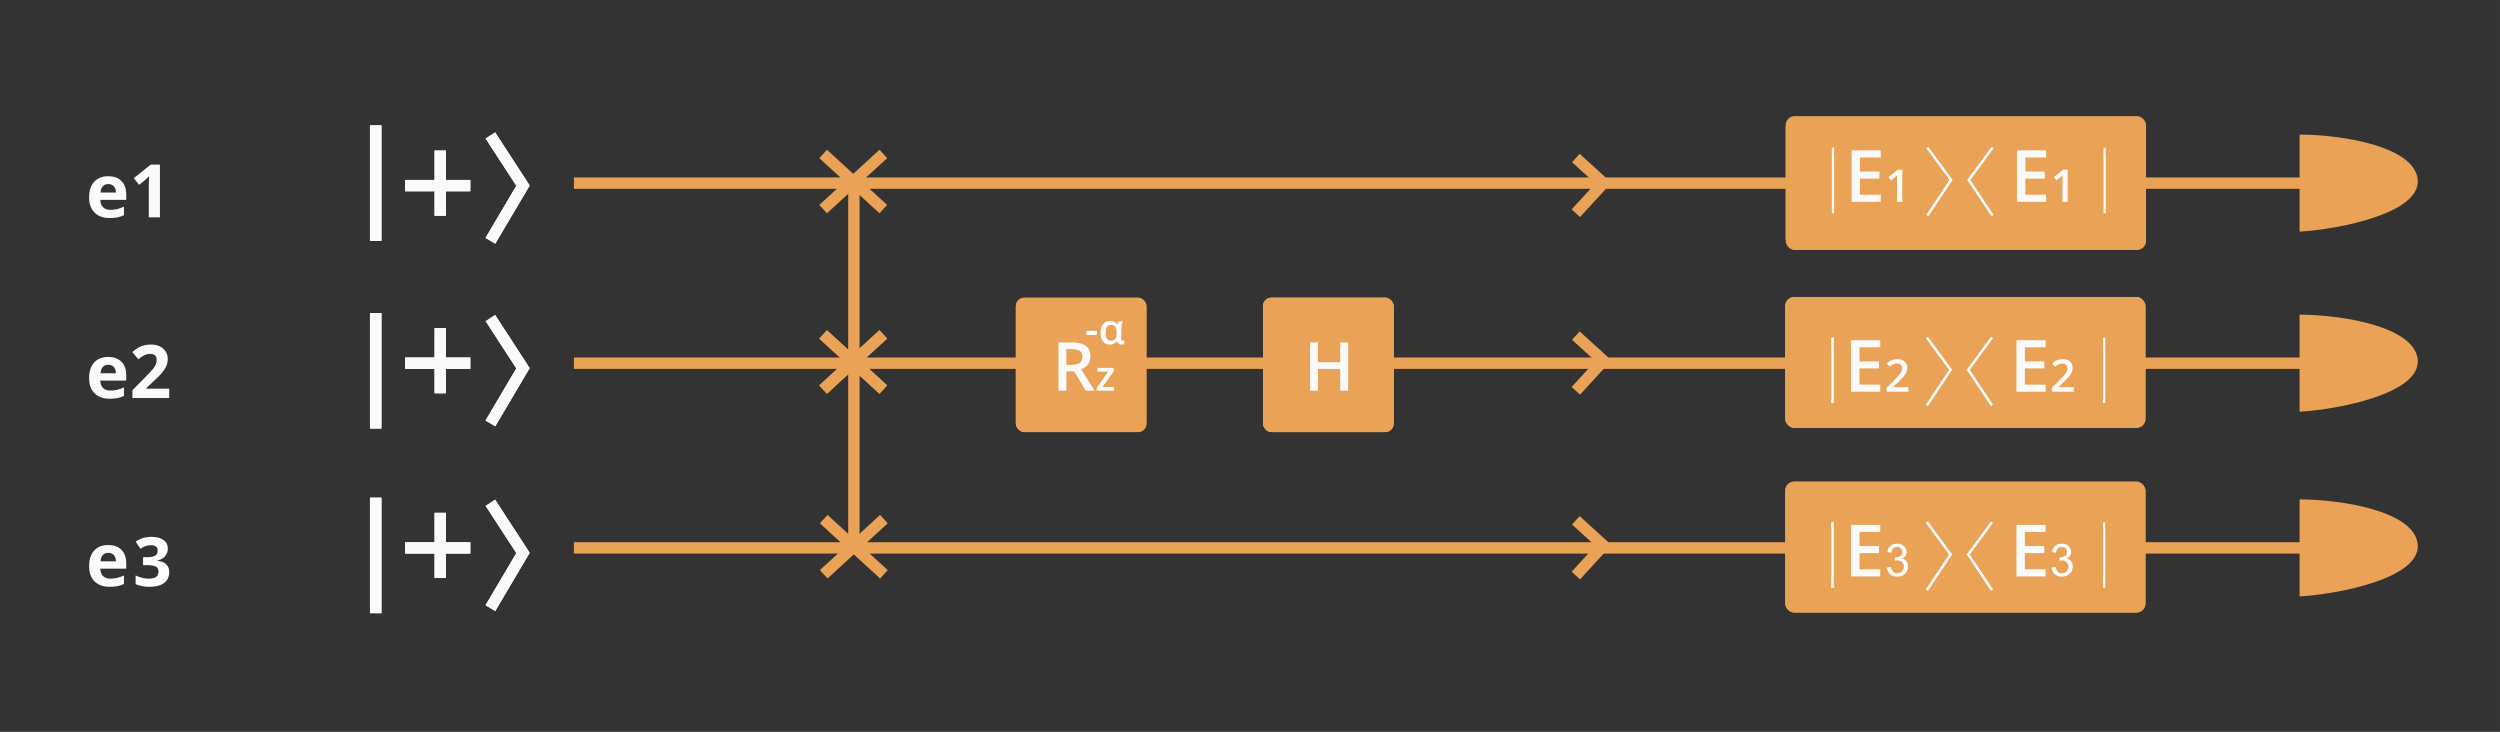 <?xml version="1.0" encoding="UTF-8" standalone="no"?>
<!-- Created with Inkscape (http://www.inkscape.org/) -->

<svg
   xmlns:dc="http://purl.org/dc/elements/1.1/"
   xmlns:cc="http://creativecommons.org/ns#"
   xmlns:rdf="http://www.w3.org/1999/02/22-rdf-syntax-ns#"
   xmlns:svg="http://www.w3.org/2000/svg"
   xmlns="http://www.w3.org/2000/svg"
   xmlns:sodipodi="http://sodipodi.sourceforge.net/DTD/sodipodi-0.dtd"
   xmlns:inkscape="http://www.inkscape.org/namespaces/inkscape"
   width="386"
   height="113"
   viewBox="0 0 102.129 29.898"
   version="1.1"
   id="svg2705"
   inkscape:version="0.92.5 (2060ec1f9f, 2020-04-08)"
   sodipodi:docname="GHZ4_cir0001_circuit_d.svg">
  <rect x="0" y="0" width="102.129" height="29.898" fill="#333333" stroke="none"/>
  <defs
     id="defs2699" />
  <sodipodi:namedview
     id="base"
     pagecolor="#ffffff"
     bordercolor="#666666"
     borderopacity="1.0"
     inkscape:pageopacity="0.0"
     inkscape:pageshadow="2"
     inkscape:zoom="1.4"
     inkscape:cx="183.41254"
     inkscape:cy="59.259495"
     inkscape:document-units="mm"
     inkscape:current-layer="g3401"
     showgrid="false"
     units="px"
     inkscape:window-width="1366"
     inkscape:window-height="704"
     inkscape:window-x="0"
     inkscape:window-y="27"
     inkscape:window-maximized="1" />
  <g
     inkscape:label="Layer 1"
     inkscape:groupmode="layer"
     id="layer1"
     transform="translate(0,-267.102)">
    <g
       id="g3401"
       transform="translate(-15.459,136.242)">
      <line
         style="fill:none;stroke:#fafafa;stroke-width:0.464"
         x1="30.805"
         y1="135.984"
         x2="30.805"
         y2="140.698"
         id="line244" />
      <line
         style="fill:none;stroke:#fafafa;stroke-width:0.464"
         x1="30.805"
         y1="135.984"
         x2="30.805"
         y2="140.698"
         id="line246" />
      <line
         style="fill:none;stroke:#fafafa;stroke-width:0.464"
         x1="30.805"
         y1="135.984"
         x2="30.805"
         y2="140.698"
         id="line248" />
      <path
         style="fill:none;stroke:#fafafa;stroke-width:0.464"
         inkscape:connector-curvature="0"
         d="m 32.008,138.443 h 2.665"
         id="path250" />
      <path
         style="fill:none;stroke:#fafafa;stroke-width:0.464"
         inkscape:connector-curvature="0"
         d="m 32.008,138.443 h 2.665"
         id="path252" />
      <path
         style="fill:none;stroke:#fafafa;stroke-width:0.464"
         inkscape:connector-curvature="0"
         d="m 33.443,139.673 v -2.664"
         id="path258" />
      <path
         style="fill:none;stroke:#fafafa;stroke-width:0.464"
         inkscape:connector-curvature="0"
         d="m 33.443,139.673 v -2.664"
         id="path260" />
      <path
         style="fill:none;stroke:#fafafa;stroke-width:0.464"
         inkscape:connector-curvature="0"
         d="m 35.492,136.394 1.332,2.05 -1.332,2.254"
         id="path266" />
      <path
         style="fill:none;stroke:#fafafa;stroke-width:0.464"
         inkscape:connector-curvature="0"
         d="m 35.492,136.394 1.332,2.05 -1.332,2.254"
         id="path268" />
      <path
         sodipodi:nodetypes="cc"
         style="fill:none;stroke:#eaa356;stroke-width:0.464"
         inkscape:connector-curvature="0"
         d="M 38.904,138.341 H 110.12"
         id="path274" />
      <path
         style="fill:none;stroke:#eaa356;stroke-width:0.464"
         inkscape:connector-curvature="0"
         d="m 79.835,137.316 1.127,1.025 -1.127,1.23"
         id="path278" />
      <line
         style="fill:none;stroke:#fafafa;stroke-width:0.464"
         x1="30.805"
         y1="143.648"
         x2="30.805"
         y2="148.362"
         id="line238" />
      <line
         style="fill:none;stroke:#fafafa;stroke-width:0.464"
         x1="30.805"
         y1="143.648"
         x2="30.805"
         y2="148.362"
         id="line240" />
      <line
         style="fill:none;stroke:#fafafa;stroke-width:0.464"
         x1="30.805"
         y1="143.648"
         x2="30.805"
         y2="148.362"
         id="line242" />
      <path
         style="fill:none;stroke:#fafafa;stroke-width:0.464"
         inkscape:connector-curvature="0"
         d="m 32.008,145.697 h 2.665"
         id="path254" />
      <path
         style="fill:none;stroke:#fafafa;stroke-width:0.464"
         inkscape:connector-curvature="0"
         d="m 32.008,145.697 h 2.665"
         id="path256" />
      <path
         style="fill:none;stroke:#fafafa;stroke-width:0.464"
         inkscape:connector-curvature="0"
         d="m 33.443,146.927 v -2.664"
         id="path262" />
      <path
         style="fill:none;stroke:#fafafa;stroke-width:0.464"
         inkscape:connector-curvature="0"
         d="m 33.443,146.927 v -2.664"
         id="path264" />
      <path
         style="fill:none;stroke:#fafafa;stroke-width:0.464"
         inkscape:connector-curvature="0"
         d="m 35.492,143.853 1.332,2.05 -1.332,2.255"
         id="path270" />
      <path
         style="fill:none;stroke:#fafafa;stroke-width:0.464"
         inkscape:connector-curvature="0"
         d="m 35.492,143.853 1.332,2.05 -1.332,2.255"
         id="path272" />
      <path
         style="fill:none;stroke:#eaa356;stroke-width:0.464"
         inkscape:connector-curvature="0"
         d="M 38.904,145.697 H 110.709"
         id="path276"
         sodipodi:nodetypes="cc" />
      <path
         style="fill:none;stroke:#eaa356;stroke-width:0.464"
         inkscape:connector-curvature="0"
         d="m 79.835,144.57 1.127,1.025 -1.127,1.23"
         id="path280" />
      <line
         id="line889"
         y2="155.908"
         x2="30.805"
         y1="151.194"
         x1="30.805"
         style="fill:none;stroke:#fafafa;stroke-width:0.464" />
      <line
         id="line891"
         y2="155.908"
         x2="30.805"
         y1="151.194"
         x1="30.805"
         style="fill:none;stroke:#fafafa;stroke-width:0.464" />
      <line
         id="line893"
         y2="155.908"
         x2="30.805"
         y1="151.194"
         x1="30.805"
         style="fill:none;stroke:#fafafa;stroke-width:0.464" />
      <path
         id="path895"
         d="m 32.008,153.243 h 2.665"
         inkscape:connector-curvature="0"
         style="fill:none;stroke:#fafafa;stroke-width:0.464" />
      <path
         id="path897"
         d="m 32.008,153.243 h 2.665"
         inkscape:connector-curvature="0"
         style="fill:none;stroke:#fafafa;stroke-width:0.464" />
      <path
         id="path899"
         d="m 33.443,154.473 v -2.664"
         inkscape:connector-curvature="0"
         style="fill:none;stroke:#fafafa;stroke-width:0.464" />
      <path
         id="path901"
         d="m 33.443,154.473 v -2.664"
         inkscape:connector-curvature="0"
         style="fill:none;stroke:#fafafa;stroke-width:0.464" />
      <path
         id="path903"
         d="m 35.492,151.399 1.332,2.05 -1.332,2.255"
         inkscape:connector-curvature="0"
         style="fill:none;stroke:#fafafa;stroke-width:0.464" />
      <path
         id="path905"
         d="m 35.492,151.399 1.332,2.05 -1.332,2.255"
         inkscape:connector-curvature="0"
         style="fill:none;stroke:#fafafa;stroke-width:0.464" />
      <path
         id="path909"
         d="M 38.904,153.243 H 110.611"
         inkscape:connector-curvature="0"
         style="fill:none;stroke:#eaa356;stroke-width:0.464"
         sodipodi:nodetypes="cc" />
      <path
         id="path911"
         d="m 79.835,152.116 1.127,1.025 -1.127,1.23"
         inkscape:connector-curvature="0"
         style="fill:none;stroke:#eaa356;stroke-width:0.464" />
      <rect
         style="fill:#eaa356;stroke:none;stroke-width:0.184"
         id="rect434"
         rx="0.369"
         height="5.348"
         width="14.72"
         y="135.604"
         x="88.407" />
      <rect
         style="fill:#eaa356;stroke:none;stroke-width:0.184"
         id="rect436"
         rx="0.369"
         height="5.348"
         width="14.72"
         y="135.726"
         x="88.407" />
      <path
         style="fill:#eaa356;stroke:none;stroke-width:0.184"
         inkscape:connector-curvature="0"
         id="path446"
         d="m 109.401,140.323 v -3.965 c 1.649,0 4.705,0.461 4.826,1.844 0.121,1.383 -3.258,2.029 -4.826,2.121 z" />
      <path
         style="fill:none;stroke:#fafafa;stroke-width:0.092"
         inkscape:connector-curvature="0"
         id="path458"
         d="m 90.338,136.895 v 2.674" />
      <path
         style="fill:none;stroke:#fafafa;stroke-width:0.092"
         inkscape:connector-curvature="0"
         id="path460"
         d="m 101.438,136.895 v 2.674" />
      <path
         style="fill:#fafafa;stroke:none;stroke-width:0.184"
         inkscape:connector-curvature="0"
         id="path464"
         d="m 92.29,139.108 h -1.191 v -2.106 H 92.29 v 0.291 h -0.847 v 0.574 h 0.794 v 0.288 h -0.794 v 0.66 H 92.29 Z m 0.881,0 h -0.212 v -0.85 c 0,-0.101 0.002,-0.183 0.007,-0.242 -0.014,0.015 -0.031,0.031 -0.051,0.048 -0.02,0.018 -0.087,0.072 -0.202,0.166 l -0.106,-0.135 0.387,-0.304 h 0.176 z" />
      <path
         style="fill:#fafafa;stroke:none;stroke-width:0.184"
         inkscape:connector-curvature="0"
         id="path466"
         d="m 99.046,139.108 h -1.191 v -2.106 h 1.191 v 0.291 h -0.847 v 0.574 h 0.794 v 0.288 h -0.794 v 0.66 h 0.847 z m 0.881,0 h -0.212 v -0.85 c 0,-0.101 0.002,-0.183 0.007,-0.242 -0.014,0.015 -0.031,0.031 -0.051,0.048 -0.02,0.018 -0.087,0.072 -0.202,0.166 l -0.106,-0.135 0.387,-0.304 h 0.176 z" />
      <path
         style="fill:none;stroke:#fafafa;stroke-width:0.092"
         inkscape:connector-curvature="0"
         id="path468"
         d="m 94.199,136.895 0.965,1.317 -0.965,1.449" />
      <path
         style="fill:none;stroke:#fafafa;stroke-width:0.092"
         inkscape:connector-curvature="0"
         id="path470"
         d="m 94.199,136.895 0.965,1.317 -0.965,1.449" />
      <path
         style="fill:none;stroke:#fafafa;stroke-width:0.092"
         inkscape:connector-curvature="0"
         id="path472"
         d="m 96.853,136.895 -0.965,1.317 0.965,1.449" />
      <path
         style="fill:none;stroke:#fafafa;stroke-width:0.092"
         inkscape:connector-curvature="0"
         id="path474"
         d="m 96.853,136.895 -0.965,1.317 0.965,1.449" />
      <path
         style="fill:#eaa356;stroke:none;stroke-width:0.184"
         inkscape:connector-curvature="0"
         id="path450"
         d="m 109.401,147.68 v -3.965 c 1.649,0 4.705,0.461 4.826,1.844 0.121,1.383 -3.258,2.029 -4.826,2.121 z" />
      <g
         id="g1303"
         transform="matrix(1.039,0,0,1.039,-0.749,-1.222)">
        <rect
           x="85.791"
           y="138.801"
           width="14.164"
           height="5.146"
           rx="0.355"
           id="rect440"
           style="fill:#eaa356;stroke:none;stroke-width:0.177" />
        <rect
           x="85.791"
           y="138.801"
           width="14.164"
           height="5.146"
           rx="0.355"
           id="rect442"
           style="fill:#eaa356;stroke:none;stroke-width:0.177" />
        <path
           d="m 87.649,140.398 v 2.573"
           id="path462"
           inkscape:connector-curvature="0"
           style="fill:none;stroke:#fafafa;stroke-width:0.089" />
        <path
           d="m 87.649,140.398 v 2.573"
           id="path476"
           inkscape:connector-curvature="0"
           style="fill:none;stroke:#fafafa;stroke-width:0.089" />
        <path
           d="m 98.33,140.398 v 2.573"
           id="path478"
           inkscape:connector-curvature="0"
           style="fill:none;stroke:#fafafa;stroke-width:0.089" />
        <path
           d="m 89.527,142.527 h -1.147 v -2.026 h 1.147 v 0.28 h -0.815 v 0.552 h 0.764 v 0.277 h -0.764 v 0.635 h 0.815 z m 1.109,0 h -0.859 v -0.154 l 0.327,-0.328 c 0.096,-0.099 0.16,-0.169 0.191,-0.209 0.032,-0.043 0.055,-0.082 0.069,-0.117 0.015,-0.037 0.022,-0.076 0.022,-0.117 0,-0.057 -0.017,-0.103 -0.052,-0.135 -0.034,-0.034 -0.081,-0.05 -0.142,-0.05 -0.049,0 -0.096,0.009 -0.141,0.027 -0.045,0.018 -0.097,0.05 -0.157,0.098 l -0.11,-0.135 c 0.07,-0.059 0.139,-0.101 0.205,-0.126 0.067,-0.025 0.137,-0.037 0.212,-0.037 0.118,0 0.212,0.03 0.283,0.092 0.071,0.062 0.107,0.144 0.107,0.248 0,0.057 -0.011,0.112 -0.031,0.163 -0.02,0.051 -0.052,0.103 -0.094,0.158 -0.042,0.055 -0.113,0.13 -0.212,0.222 l -0.22,0.213 v 0.009 h 0.601 z"
           id="path480"
           inkscape:connector-curvature="0"
           style="fill:#fafafa;stroke:none;stroke-width:0.177" />
        <path
           d="m 96.029,142.527 h -1.147 v -2.026 h 1.147 v 0.28 h -0.815 v 0.552 h 0.764 v 0.277 h -0.764 v 0.635 h 0.815 z m 1.109,0 h -0.859 v -0.154 l 0.327,-0.328 c 0.096,-0.099 0.16,-0.169 0.191,-0.209 0.032,-0.043 0.055,-0.082 0.069,-0.117 0.015,-0.037 0.022,-0.076 0.022,-0.117 0,-0.057 -0.017,-0.103 -0.052,-0.135 -0.034,-0.034 -0.082,-0.05 -0.142,-0.05 -0.049,0 -0.096,0.009 -0.141,0.027 -0.045,0.018 -0.097,0.05 -0.157,0.098 l -0.11,-0.135 c 0.07,-0.059 0.139,-0.101 0.205,-0.126 0.066,-0.025 0.137,-0.037 0.212,-0.037 0.118,0 0.212,0.03 0.283,0.092 0.071,0.062 0.107,0.144 0.107,0.248 0,0.057 -0.011,0.112 -0.031,0.163 -0.02,0.051 -0.052,0.103 -0.094,0.158 -0.042,0.055 -0.113,0.13 -0.212,0.222 l -0.22,0.213 v 0.009 h 0.601 z"
           id="path482"
           inkscape:connector-curvature="0"
           style="fill:#fafafa;stroke:none;stroke-width:0.177" />
        <path
           d="m 91.364,140.398 0.929,1.267 -0.929,1.395"
           id="path484"
           inkscape:connector-curvature="0"
           style="fill:none;stroke:#fafafa;stroke-width:0.089" />
        <path
           d="m 91.364,140.398 0.929,1.267 -0.929,1.395"
           id="path486"
           inkscape:connector-curvature="0"
           style="fill:none;stroke:#fafafa;stroke-width:0.089" />
        <path
           d="m 93.918,140.398 -0.929,1.267 0.929,1.395"
           id="path488"
           inkscape:connector-curvature="0"
           style="fill:none;stroke:#fafafa;stroke-width:0.089" />
        <path
           d="m 93.918,140.398 -0.929,1.267 0.929,1.395"
           id="path490"
           inkscape:connector-curvature="0"
           style="fill:none;stroke:#fafafa;stroke-width:0.089" />
      </g>
      <path
         d="m 109.401,155.226 v -3.965 c 1.649,0 4.705,0.461 4.826,1.844 0.121,1.383 -3.258,2.029 -4.826,2.121 z"
         id="path1079"
         inkscape:connector-curvature="0"
         style="fill:#eaa356;stroke:none;stroke-width:0.184" />
      <g
         id="g1290"
         transform="matrix(1.039,0,0,1.039,-0.749,-1.143)">
        <rect
           style="fill:#eaa356;stroke:none;stroke-width:0.177"
           id="rect1073"
           rx="0.355"
           height="5.146"
           width="14.164"
           y="145.986"
           x="85.791" />
        <rect
           style="fill:#eaa356;stroke:none;stroke-width:0.177"
           id="rect1075"
           rx="0.355"
           height="5.146"
           width="14.164"
           y="145.986"
           x="85.791" />
        <path
           style="fill:none;stroke:#fafafa;stroke-width:0.089"
           inkscape:connector-curvature="0"
           id="path1083"
           d="m 87.649,147.583 v 2.573" />
        <path
           style="fill:none;stroke:#fafafa;stroke-width:0.089"
           inkscape:connector-curvature="0"
           id="path1085"
           d="m 87.649,147.583 v 2.573" />
        <path
           style="fill:none;stroke:#fafafa;stroke-width:0.089"
           inkscape:connector-curvature="0"
           id="path1087"
           d="m 98.33,147.583 v 2.573" />
        <path
           style="fill:#fafafa;stroke:none;stroke-width:0.177"
           inkscape:connector-curvature="0"
           id="path1089"
           d="m 89.527,149.713 h -1.147 v -2.026 h 1.147 v 0.28 h -0.815 v 0.552 h 0.764 v 0.277 h -0.764 v 0.635 h 0.815 z"
           sodipodi:nodetypes="ccccccccccccc" />
        <path
           style="fill:#fafafa;stroke:none;stroke-width:0.177"
           inkscape:connector-curvature="0"
           id="path1091"
           d="m 96.029,149.713 h -1.147 v -2.026 h 1.147 v 0.28 h -0.815 v 0.552 h 0.764 v 0.277 h -0.764 v 0.635 h 0.815 z"
           sodipodi:nodetypes="ccccccccccccc" />
        <path
           style="fill:none;stroke:#fafafa;stroke-width:0.089"
           inkscape:connector-curvature="0"
           id="path1093"
           d="m 91.364,147.583 0.929,1.267 -0.929,1.395" />
        <path
           style="fill:none;stroke:#fafafa;stroke-width:0.089"
           inkscape:connector-curvature="0"
           id="path1095"
           d="m 91.364,147.583 0.929,1.267 -0.929,1.395" />
        <path
           style="fill:none;stroke:#fafafa;stroke-width:0.089"
           inkscape:connector-curvature="0"
           id="path1097"
           d="m 93.918,147.583 -0.929,1.267 0.929,1.395" />
        <path
           style="fill:none;stroke:#fafafa;stroke-width:0.089"
           inkscape:connector-curvature="0"
           id="path1099"
           d="m 93.918,147.583 -0.929,1.267 0.929,1.395" />
        <g
           transform="matrix(0.074,0,0,0.074,89.678,147.473)"
           id="g1122"
           style="fill:#ffffff;stroke:none">
          <path
             inkscape:connector-curvature="0"
             d="m 1.509,25.549 2.109,-0.281 c 0.242,1.195 0.654,2.057 1.236,2.584 0.582,0.527 1.291,0.791 2.127,0.791 0.992,0 1.83,-0.344 2.514,-1.031 0.684,-0.687 1.025,-1.539 1.025,-2.555 0,-0.969 -0.316,-1.768 -0.949,-2.396 -0.633,-0.628 -1.438,-0.943 -2.414,-0.943 -0.398,0 -0.895,0.078 -1.488,0.234 L 5.903,20.1 c 0.141,0.016 0.254,0.023 0.34,0.023 0.898,0 1.707,-0.234 2.426,-0.703 0.719,-0.469 1.078,-1.191 1.078,-2.168 0,-0.773 -0.262,-1.414 -0.785,-1.922 -0.523,-0.508 -1.199,-0.762 -2.027,-0.762 -0.82,0 -1.504,0.258 -2.051,0.773 -0.547,0.515 -0.898,1.289 -1.055,2.32 L 1.72,17.288 c 0.258,-1.414 0.844,-2.51 1.758,-3.287 0.914,-0.777 2.051,-1.166 3.41,-1.166 0.938,0 1.801,0.201 2.59,0.604 0.789,0.403 1.393,0.951 1.811,1.646 0.418,0.695 0.627,1.434 0.627,2.215 0,0.742 -0.199,1.418 -0.598,2.027 -0.399,0.609 -0.988,1.094 -1.77,1.453 1.016,0.234 1.805,0.721 2.367,1.459 0.562,0.738 0.844,1.662 0.844,2.771 0,1.5 -0.547,2.771 -1.641,3.814 -1.094,1.043 -2.477,1.564 -4.148,1.564 -1.508,0 -2.76,-0.449 -3.756,-1.348 C 2.218,28.141 1.649,26.979 1.509,25.549 Z"
             id="path1120"
             style="fill:#ffffff" />
        </g>
        <g
           style="fill:#ffffff;stroke:none"
           id="g1697"
           transform="matrix(0.074,0,0,0.074,89.678,147.473)">
          <path
             style="fill:#ffffff"
             id="path1695"
             d="m 88.983,25.549 2.109,-0.281 c 0.242,1.195 0.654,2.057 1.236,2.584 0.582,0.527 1.291,0.791 2.127,0.791 0.992,0 1.83,-0.344 2.514,-1.031 0.684,-0.687 1.025,-1.539 1.025,-2.555 0,-0.969 -0.316,-1.768 -0.949,-2.396 -0.633,-0.628 -1.438,-0.943 -2.414,-0.943 -0.398,0 -0.895,0.078 -1.488,0.234 l 0.234,-1.852 c 0.141,0.016 0.254,0.023 0.34,0.023 0.898,0 1.707,-0.234 2.426,-0.703 0.719,-0.469 1.078,-1.191 1.078,-2.168 0,-0.773 -0.262,-1.414 -0.785,-1.922 -0.523,-0.508 -1.199,-0.762 -2.027,-0.762 -0.82,0 -1.504,0.258 -2.051,0.773 -0.547,0.515 -0.898,1.289 -1.055,2.32 l -2.109,-0.373 c 0.258,-1.414 0.844,-2.51 1.758,-3.287 0.914,-0.777 2.051,-1.166 3.41,-1.166 0.938,0 1.801,0.201 2.59,0.604 0.789,0.403 1.393,0.951 1.811,1.646 0.418,0.695 0.627,1.434 0.627,2.215 0,0.742 -0.199,1.418 -0.598,2.027 -0.399,0.609 -0.988,1.094 -1.77,1.453 1.016,0.234 1.805,0.721 2.367,1.459 0.562,0.738 0.844,1.662 0.844,2.771 0,1.5 -0.547,2.771 -1.641,3.814 -1.094,1.043 -2.477,1.564 -4.148,1.564 -1.508,0 -2.76,-0.449 -3.756,-1.348 -0.996,-0.899 -1.565,-2.061 -1.705,-3.491 z"
             inkscape:connector-curvature="0" />
        </g>
      </g>
      <g
         transform="matrix(0.074,0,0,0.074,129.765,151.245)"
         id="g1238"
         style="fill:#ffffff;stroke:none" />
      <path
         id="path314-3"
         d="m 19.882,138.379 c -0.095,0 -0.17,0.03 -0.224,0.091 -0.054,0.06 -0.085,0.145 -0.093,0.256 h 0.63 c -0.002,-0.111 -0.031,-0.196 -0.087,-0.256 -0.056,-0.061 -0.132,-0.091 -0.227,-0.091 z m 0.063,1.388 c -0.265,0 -0.472,-0.073 -0.622,-0.22 -0.149,-0.146 -0.224,-0.353 -0.224,-0.622 0,-0.276 0.069,-0.489 0.206,-0.639 0.138,-0.151 0.329,-0.227 0.573,-0.227 0.233,0 0.414,0.066 0.544,0.199 0.13,0.133 0.194,0.316 0.194,0.549 v 0.218 h -1.062 c 0.005,0.128 0.043,0.227 0.113,0.299 0.071,0.072 0.17,0.108 0.297,0.108 0.099,0 0.193,-0.01 0.281,-0.031 0.088,-0.021 0.181,-0.053 0.277,-0.099 v 0.348 c -0.079,0.039 -0.163,0.068 -0.252,0.087 -0.089,0.02 -0.198,0.029 -0.327,0.029 z m 2.047,-0.029 h -0.455 v -1.246 l 0.004,-0.205 0.007,-0.224 c -0.076,0.075 -0.128,0.125 -0.158,0.149 l -0.248,0.199 -0.219,-0.274 0.694,-0.552 h 0.374 z"
         inkscape:connector-curvature="0"
         style="fill:#fafafa;stroke:none;stroke-width:0.168" />
      <path
         id="path316-6"
         d="m 19.882,145.762 c -0.095,0 -0.17,0.03 -0.224,0.091 -0.054,0.06 -0.085,0.145 -0.093,0.256 h 0.63 c -0.002,-0.111 -0.031,-0.196 -0.087,-0.256 -0.056,-0.061 -0.132,-0.091 -0.227,-0.091 z m 0.063,1.387 c -0.265,0 -0.472,-0.073 -0.622,-0.219 -0.149,-0.146 -0.224,-0.354 -0.224,-0.622 0,-0.276 0.069,-0.489 0.206,-0.639 0.138,-0.151 0.329,-0.227 0.573,-0.227 0.233,0 0.414,0.066 0.544,0.199 0.13,0.133 0.194,0.316 0.194,0.55 v 0.218 h -1.062 c 0.005,0.128 0.043,0.227 0.113,0.299 0.071,0.072 0.17,0.107 0.297,0.107 0.099,0 0.193,-0.01 0.281,-0.031 0.088,-0.021 0.181,-0.054 0.277,-0.099 v 0.348 c -0.079,0.039 -0.163,0.068 -0.252,0.087 -0.089,0.02 -0.198,0.029 -0.327,0.029 z m 2.427,-0.029 h -1.505 v -0.317 l 0.54,-0.547 c 0.16,-0.164 0.265,-0.277 0.314,-0.34 0.049,-0.064 0.084,-0.123 0.106,-0.177 0.022,-0.054 0.033,-0.11 0.033,-0.168 0,-0.086 -0.024,-0.151 -0.072,-0.193 -0.047,-0.042 -0.11,-0.063 -0.19,-0.063 -0.083,0 -0.164,0.019 -0.243,0.058 -0.079,0.038 -0.161,0.093 -0.246,0.163 l -0.247,-0.293 c 0.106,-0.09 0.194,-0.154 0.264,-0.191 0.07,-0.037 0.146,-0.066 0.228,-0.086 0.082,-0.021 0.175,-0.031 0.277,-0.031 0.134,0 0.253,0.025 0.356,0.074 0.103,0.049 0.183,0.118 0.24,0.206 0.057,0.088 0.085,0.19 0.085,0.303 0,0.099 -0.018,0.192 -0.053,0.28 -0.035,0.086 -0.088,0.175 -0.162,0.267 -0.073,0.091 -0.201,0.221 -0.386,0.39 l -0.277,0.261 v 0.021 h 0.938 z"
         inkscape:connector-curvature="0"
         style="fill:#fafafa;stroke:none;stroke-width:0.168" />
      <path
         sodipodi:nodetypes="sccccsccscscscccscccccc"
         style="fill:#fafafa;stroke:none;stroke-width:0.168"
         inkscape:connector-curvature="0"
         d="m 19.882,153.445 c -0.095,0 -0.17,0.03 -0.224,0.091 -0.054,0.06 -0.085,0.145 -0.093,0.256 h 0.63 c -0.002,-0.111 -0.031,-0.196 -0.087,-0.256 -0.056,-0.061 -0.132,-0.091 -0.227,-0.091 z m 0.063,1.387 c -0.265,0 -0.472,-0.073 -0.622,-0.219 -0.149,-0.146 -0.224,-0.354 -0.224,-0.622 0,-0.276 0.069,-0.489 0.206,-0.639 0.138,-0.151 0.329,-0.227 0.573,-0.227 0.233,0 0.414,0.066 0.544,0.199 0.13,0.133 0.194,0.316 0.194,0.55 v 0.218 h -1.062 c 0.005,0.128 0.043,0.227 0.113,0.299 0.071,0.072 0.17,0.107 0.297,0.107 0.099,0 0.193,-0.01 0.281,-0.031 0.088,-0.021 0.181,-0.054 0.277,-0.099 v 0.348 c -0.079,0.039 -0.163,0.068 -0.252,0.087 -0.089,0.02 -0.198,0.029 -0.327,0.029 z"
         id="path913-7" />
      <path
         style="fill:#ffffff;stroke:none;stroke-width:0.199"
         inkscape:connector-curvature="0"
         d="m 22.315,153.265 c 0,0.124 -0.038,0.229 -0.113,0.316 -0.075,0.087 -0.18,0.146 -0.316,0.179 v 0.008 c 0.16,0.02 0.281,0.069 0.364,0.147 0.082,0.077 0.123,0.181 0.123,0.312 0,0.191 -0.069,0.34 -0.208,0.446 -0.138,0.106 -0.336,0.159 -0.593,0.159 -0.215,0 -0.406,-0.036 -0.573,-0.107 v -0.357 c 0.077,0.039 0.162,0.07 0.254,0.095 0.092,0.024 0.184,0.037 0.274,0.037 0.139,0 0.241,-0.024 0.307,-0.071 0.066,-0.047 0.099,-0.122 0.099,-0.227 0,-0.093 -0.038,-0.159 -0.114,-0.198 -0.076,-0.039 -0.197,-0.058 -0.364,-0.058 h -0.151 v -0.322 h 0.153 c 0.154,0 0.266,-0.02 0.336,-0.06 0.071,-0.041 0.107,-0.11 0.107,-0.208 0,-0.15 -0.094,-0.225 -0.282,-0.225 -0.065,0 -0.132,0.011 -0.2,0.033 -0.067,0.022 -0.142,0.059 -0.224,0.113 l -0.194,-0.289 c 0.181,-0.13 0.397,-0.196 0.647,-0.196 0.205,0 0.367,0.042 0.486,0.125 0.119,0.083 0.179,0.199 0.179,0.347 z"
         id="path22044-5" />
      <g
         id="g1028"
         transform="translate(5.504)">
        <g
           id="g1738"
           transform="matrix(0.773,0,0,0.773,8.989,33.073)">
          <rect
             id="rect290"
             rx="0.447"
             height="7.1"
             width="6.903"
             y="142.237"
             x="67.997"
             style="fill:#eaa356;stroke-width:0.223" />
          <rect
             id="rect292"
             rx="0.447"
             height="7.1"
             width="6.903"
             y="142.237"
             x="67.997"
             style="fill:#eaa356;stroke-width:0.223" />
          <rect
             id="rect294"
             rx="0.447"
             height="7.1"
             width="6.903"
             y="142.237"
             x="67.997"
             style="fill:#eaa356;stroke-width:0.223" />
          <path
             id="path496"
             d="m 72.497,147.151 h -0.419 v -1.15 h -1.176 v 1.15 h -0.417 v -2.551 h 0.417 v 1.044 h 1.176 v -1.044 h 0.419 z"
             inkscape:connector-curvature="0"
             style="fill:#fafafa;stroke-width:0.223" />
        </g>
      </g>
      <g
         id="g1035"
         transform="translate(4.835)">
        <g
           id="g1732"
           transform="matrix(0.773,0,0,0.773,6.971,33.073)">
          <rect
             id="rect302"
             rx="0.447"
             height="7.1"
             width="6.903"
             y="142.237"
             x="58.41"
             style="fill:#eaa356;stroke-width:0.223" />
          <rect
             id="rect304"
             rx="0.447"
             height="7.1"
             width="6.903"
             y="142.237"
             x="58.41"
             style="fill:#eaa356;stroke-width:0.223" />
          <path
             id="path502"
             d="m 61.082,145.786 h 0.29 c 0.194,0 0.335,-0.036 0.422,-0.108 0.087,-0.072 0.131,-0.179 0.131,-0.321 0,-0.144 -0.047,-0.248 -0.141,-0.311 -0.094,-0.063 -0.236,-0.094 -0.426,-0.094 h -0.276 z m 0,0.346 v 1.019 h -0.417 v -2.551 h 0.721 c 0.329,0 0.573,0.062 0.731,0.185 0.158,0.123 0.237,0.31 0.237,0.558 0,0.318 -0.165,0.544 -0.496,0.679 l 0.721,1.129 h -0.475 l -0.611,-1.019 z m 2.521,1.019 h -0.915 v -0.158 l 0.61,-0.852 h -0.573 v -0.196 h 0.86 v 0.179 l -0.597,0.831 h 0.614 z"
             inkscape:connector-curvature="0"
             style="fill:#fafafa;stroke-width:0.223" />
          <path
             id="path504"
             d="m 62.138,144.204 v -0.218 h 0.56 v 0.218 z m 1.302,0.304 c 0.106,0 0.182,-0.031 0.228,-0.092 0.047,-0.062 0.071,-0.166 0.072,-0.311 v -0.013 c 0,-0.15 -0.024,-0.257 -0.073,-0.321 -0.049,-0.065 -0.125,-0.097 -0.229,-0.097 -0.189,0 -0.284,0.141 -0.284,0.422 0,0.137 0.023,0.24 0.069,0.309 0.046,0.068 0.118,0.103 0.217,0.103 z m -0.062,0.207 c -0.153,0 -0.272,-0.054 -0.359,-0.164 -0.086,-0.109 -0.129,-0.261 -0.129,-0.457 0,-0.201 0.044,-0.356 0.133,-0.466 0.089,-0.109 0.214,-0.164 0.374,-0.164 0.087,0 0.159,0.016 0.216,0.047 0.057,0.031 0.105,0.076 0.144,0.136 h 0.013 c 0.02,-0.07 0.044,-0.124 0.074,-0.161 h 0.207 c -0.02,0.06 -0.036,0.136 -0.048,0.23 -0.012,0.093 -0.019,0.176 -0.019,0.25 v 0.409 c 0,0.042 0.008,0.073 0.024,0.095 0.016,0.022 0.038,0.033 0.067,0.033 0.023,0 0.045,-0.003 0.067,-0.011 v 0.194 c -0.012,0.007 -0.032,0.014 -0.061,0.02 -0.028,0.006 -0.054,0.009 -0.075,0.009 -0.069,0 -0.123,-0.014 -0.16,-0.043 -0.038,-0.028 -0.066,-0.075 -0.085,-0.14 h -0.017 c -0.084,0.122 -0.206,0.182 -0.367,0.182 z"
             inkscape:connector-curvature="0"
             style="fill:#ffffff;stroke-width:0.223" />
        </g>
      </g>
      <g
         id="g1044"
         transform="translate(4.498)">
        <g
           id="g1586"
           transform="matrix(0.877,0,0,0.877,-25.678,31.102)">
          <path
             style="fill:none;stroke:#eaa356;stroke-width:0.529"
             inkscape:connector-curvature="0"
             id="path1582"
             d="m 80.147,137.93 2.804,2.57" />
          <path
             d="m 80.147,140.5 2.804,-2.57"
             id="path1584"
             inkscape:connector-curvature="0"
             style="fill:none;stroke:#eaa356;stroke-width:0.529" />
        </g>
        <g
           transform="matrix(0.877,0,0,0.877,-25.703,23.556)"
           id="g1717">
          <path
             d="m 80.147,137.93 2.804,2.57"
             id="path1713"
             inkscape:connector-curvature="0"
             style="fill:none;stroke:#eaa356;stroke-width:0.529" />
          <path
             style="fill:none;stroke:#eaa356;stroke-width:0.529"
             inkscape:connector-curvature="0"
             id="path1715"
             d="m 80.147,140.5 2.804,-2.57" />
        </g>
        <path
           sodipodi:nodetypes="cc"
           id="path1003"
           d="m 45.844,153.19 v -7.825"
           style="fill:none;stroke:#eaa356;stroke-width:0.464"
           inkscape:connector-curvature="0" />
      </g>
      <g
         id="g1021"
         transform="translate(-23.246)">
        <g
           transform="matrix(1.039,0,0,1.039,-12.345,-1.174)"
           id="g1020">
          <g
             id="g1762"
             transform="translate(2.5078934e-6)">
            <g
               transform="matrix(0.844,0,0,0.844,13.854,16.969)"
               id="g3446" />
            <g
               id="g1580"
               transform="matrix(0.844,0,0,0.844,13.854,16.718)">
              <path
                 d="m 80.147,137.93 2.804,2.57"
                 id="path1576"
                 inkscape:connector-curvature="0"
                 style="fill:none;stroke:#eaa356;stroke-width:0.529" />
              <path
                 style="fill:none;stroke:#eaa356;stroke-width:0.529"
                 inkscape:connector-curvature="0"
                 id="path1578"
                 d="m 80.147,140.5 2.804,-2.57" />
            </g>
          </g>
        </g>
        <path
           inkscape:connector-curvature="0"
           style="fill:none;stroke:#eaa356;stroke-width:0.464"
           d="m 73.588,145.365 v -6.949"
           id="path923"
           sodipodi:nodetypes="cc" />
        <g
           id="g1009"
           transform="matrix(0.877,0,0,0.877,2.04,23.556)">
          <path
             style="fill:none;stroke:#eaa356;stroke-width:0.529"
             inkscape:connector-curvature="0"
             id="path1005"
             d="m 80.147,137.93 2.804,2.57" />
          <path
             d="m 80.147,140.5 2.804,-2.57"
             id="path1007"
             inkscape:connector-curvature="0"
             style="fill:none;stroke:#eaa356;stroke-width:0.529" />
        </g>
      </g>
    </g>
  </g>
</svg>
